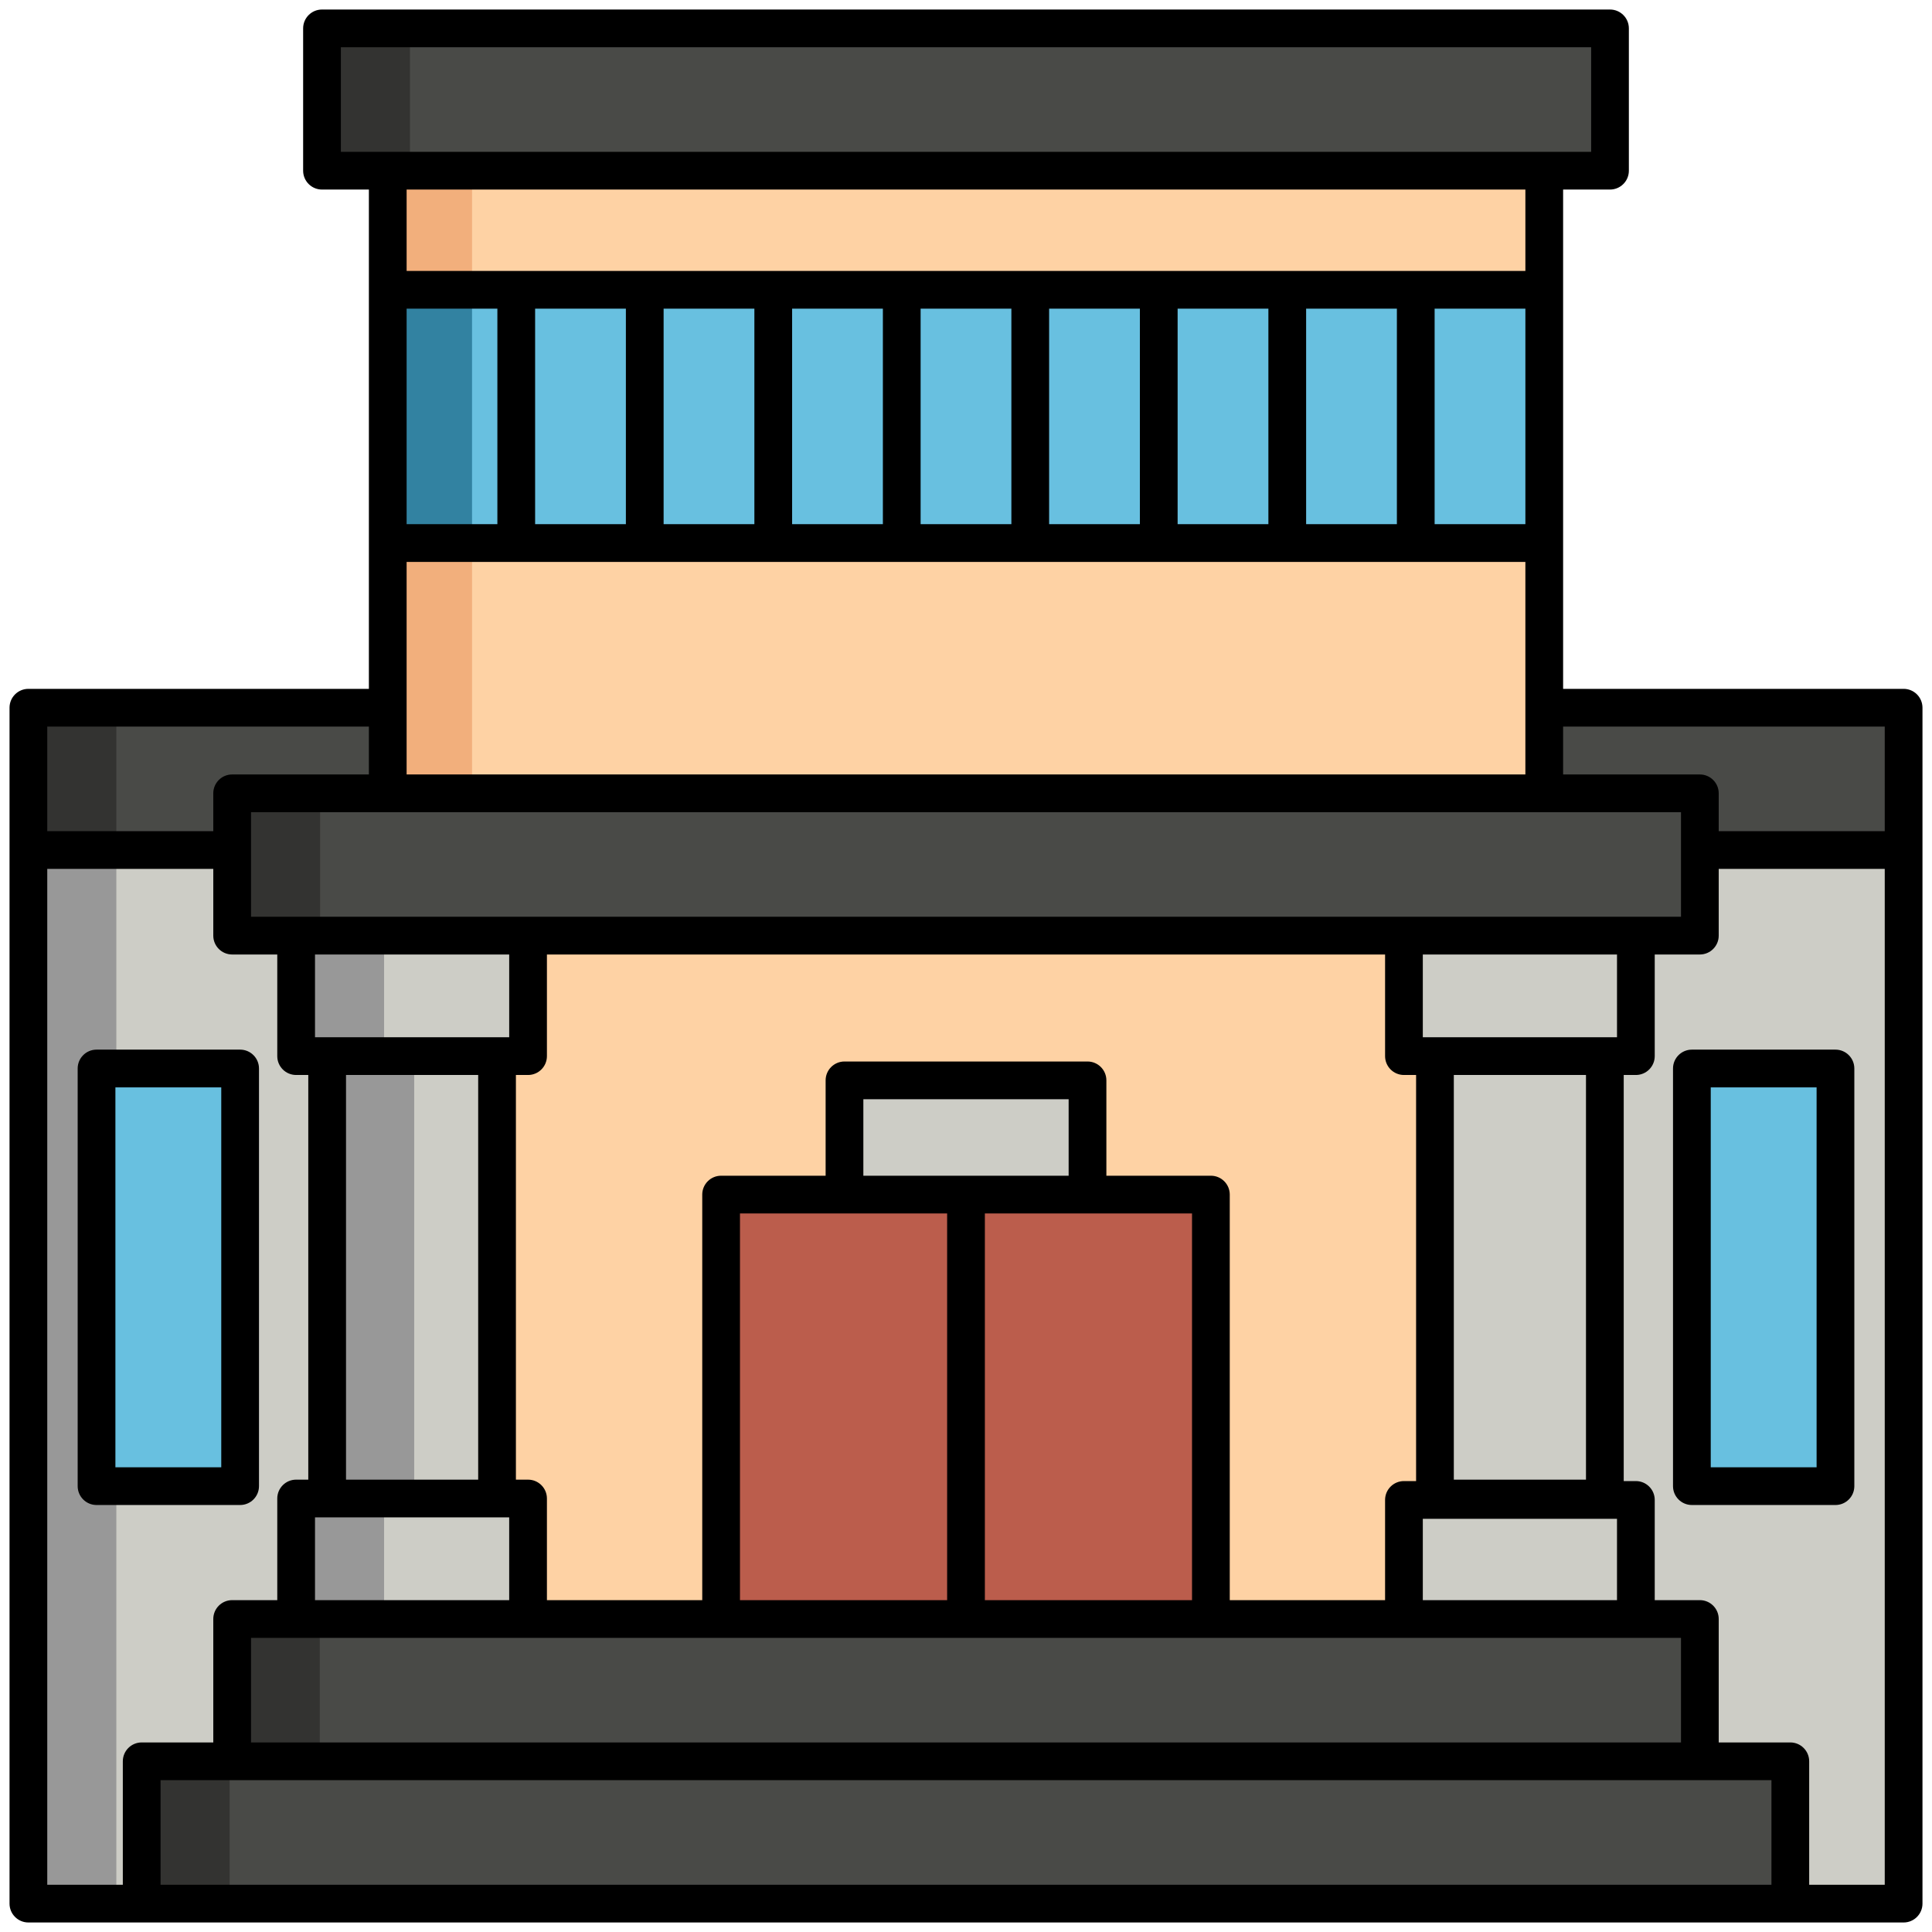 <svg enable-background="new 0 0 512 512" height="512" viewBox="0 0 512 512" width="512" xmlns="http://www.w3.org/2000/svg"><g id="Layer_2"><g><g><path d="m7.524 187.553h496.952v37.711h-496.952z" fill="#494a47"/><path d="m7.524 187.553h23.309v37.711h-23.309z" fill="#333331"/><path d="m7.524 225.264h496.952v279.212h-496.952z" fill="#cdcdc6"/><path d="m7.524 225.264h23.309v279.212h-23.309z" fill="#989898"/><path d="m87.131 247.951h337.739v181.104h-337.739z" fill="#fed2a4"/><path d="m61.522 210.24h388.956v37.711h-388.956z" fill="#494a47"/><path d="m85.333 7.524h341.333v37.711h-341.333z" fill="#494a47"/><path d="m85.333 7.524h23.309v37.711h-23.309z" fill="#333331"/><path d="m61.522 210.24h23.309v37.711h-23.309z" fill="#333331"/><path d="m61.522 429.054h388.956v37.711h-388.956z" fill="#494a47"/><path d="m61.522 429.054h23.228v37.711h-23.228z" fill="#333331"/><path d="m37.549 466.765h436.902v37.711h-436.902z" fill="#494a47"/><path d="m37.549 466.765h23.309v37.711h-23.309z" fill="#333331"/><path d="m78.479 247.951h61.462v31.932h-61.462z" fill="#cdcdc6"/><path d="m78.479 247.951h23.309v31.932h-23.309z" fill="#989898"/><path d="m78.479 397.122h61.462v31.932h-61.462z" fill="#cdcdc6"/><path d="m78.479 397.122h23.309v31.932h-23.309z" fill="#989898"/><path d="m86.697 279.883h45.024v117.24h-45.024z" fill="#cdcdc6"/><path d="m86.697 279.883h23.071v117.24h-23.071z" fill="#989898"/><g fill="#cdcdc6"><path d="m372.06 247.951h61.462v31.932h-61.462z"/><path d="m372.06 397.122h61.462v31.932h-61.462z"/><path d="m380.278 279.883h45.024v117.24h-45.024z"/></g><path d="m191.101 316.58h129.798v112.475h-129.798z" fill="#bb5d4c"/><path d="m223.798 286.308h64.404v30.271h-64.404z" fill="#cdcdc6"/><path d="m102.758 45.235h306.485v165.005h-306.485z" fill="#fed2a4"/><path d="m102.758 45.235h22.338v165.005h-22.338z" fill="#f2af7c"/><path d="m102.758 76.8h306.485v67.113h-306.485z" fill="#68c0e0"/><path d="m102.758 76.8h22.338v67.113h-22.338z" fill="#3282a1"/><path d="m448.365 283.163h38.053v110.679h-38.053z" fill="#68c0e0"/><path d="m25.583 283.163h38.053v110.679h-38.053z" fill="#68c0e0"/></g><g><path d="m504.476 182.553h-90.234v-132.318h12.424c2.761 0 5-2.239 5-5v-37.711c0-2.761-2.239-5-5-5h-341.333c-2.761 0-5 2.239-5 5v37.711c0 2.761 2.239 5 5 5h12.424v132.319h-90.233c-2.761 0-5 2.239-5 5v316.923c0 2.761 2.239 5 5 5h496.952c2.761 0 5-2.239 5-5v-316.924c0-2.761-2.239-5-5-5zm-414.143-142.318v-27.711h331.333v27.711zm313.909 108.679v56.326h-296.484v-56.326zm-296.484-10v-57.114h24.054v57.113h-24.054zm34.054 0v-57.114h24.054v57.113h-24.054zm34.053 0v-57.114h24.054v57.113h-24.054zm34.054 0v-57.114h24.054v57.113h-24.054zm34.054 0v-57.114h24.054v57.113h-24.054zm34.054 0v-57.114h24.054v57.113h-24.054zm34.054 0v-57.114h24.054v57.113h-24.054zm34.054 0v-57.114h24.054v57.113h-24.054zm34.053 0v-57.114h24.054v57.113h-24.054zm-272.43-67.114v-21.565h296.484v21.565zm337.72 143.44v27.711h-378.956v-27.711zm-361.999 59.643v-21.933h51.462v21.932h-51.462zm43.243 10v107.24h-35.025v-107.24zm8.218 117.239v21.932h-51.461v-21.932zm310.538 31.932v27.711h-378.956v-27.711zm-73.418-149.171h3.219v107.618h-3.219c-2.761 0-5 2.239-5 5v26.554h-41.161v-107.475c0-2.761-2.239-5-5-5h-27.697v-25.271c0-2.761-2.239-5-5-5h-64.403c-2.761 0-5 2.239-5 5v25.271h-27.697c-2.761 0-5 2.239-5 5v107.475h-41.162v-26.932c0-2.761-2.239-5-5-5h-3.219v-107.24h3.219c2.761 0 5-2.239 5-5v-26.933h222.12v26.932c0 2.762 2.238 5.001 5 5.001zm-143.262 26.697v-20.271h54.403v20.271zm22.202 10v102.475h-54.899v-102.475zm10 0h54.899v102.475h-54.899zm167.521 80.921v21.554h-51.461v-21.554zm-43.243-10.379v-107.24h35.024v107.24zm43.243-117.239h-51.461v-21.933h51.462v21.933zm-415.997-82.33h85.234v12.686h-36.236c-2.761 0-5 2.239-5 5v10.025h-43.998zm20.025 274.212v32.711h-20.025v-269.212h43.998v17.686c0 2.761 2.239 5 5 5h11.957v26.932c0 2.761 2.239 5 5 5h3.219v107.24h-3.219c-2.761 0-5 2.239-5 5v26.932h-11.957c-2.761 0-5 2.239-5 5v32.711h-18.973c-2.761 0-5 2.239-5 5zm436.902 32.711h-426.902v-27.711h426.902zm30.025 0h-20.025v-32.711c0-2.761-2.239-5-5-5h-18.973v-32.711c0-2.761-2.239-5-5-5h-11.957v-26.554c0-2.761-2.239-5-5-5h-3.219v-107.617h3.219c2.761 0 5-2.239 5-5v-26.933h11.957c2.761 0 5-2.239 5-5v-17.686h43.998zm0-279.212h-43.998v-10.024c0-2.761-2.239-5-5-5h-36.236v-12.686h85.234z"/><path d="m443.365 283.163v110.679c0 2.761 2.239 5 5 5h38.053c2.761 0 5-2.239 5-5v-110.679c0-2.761-2.239-5-5-5h-38.053c-2.761 0-5 2.239-5 5zm10 5h28.053v100.679h-28.053z"/><path d="m68.635 393.842v-110.679c0-2.761-2.239-5-5-5h-38.052c-2.761 0-5 2.239-5 5v110.679c0 2.761 2.239 5 5 5h38.053c2.76 0 4.999-2.239 4.999-5zm-10-5h-28.052v-100.679h28.053v100.679z"/></g></g></g></svg>